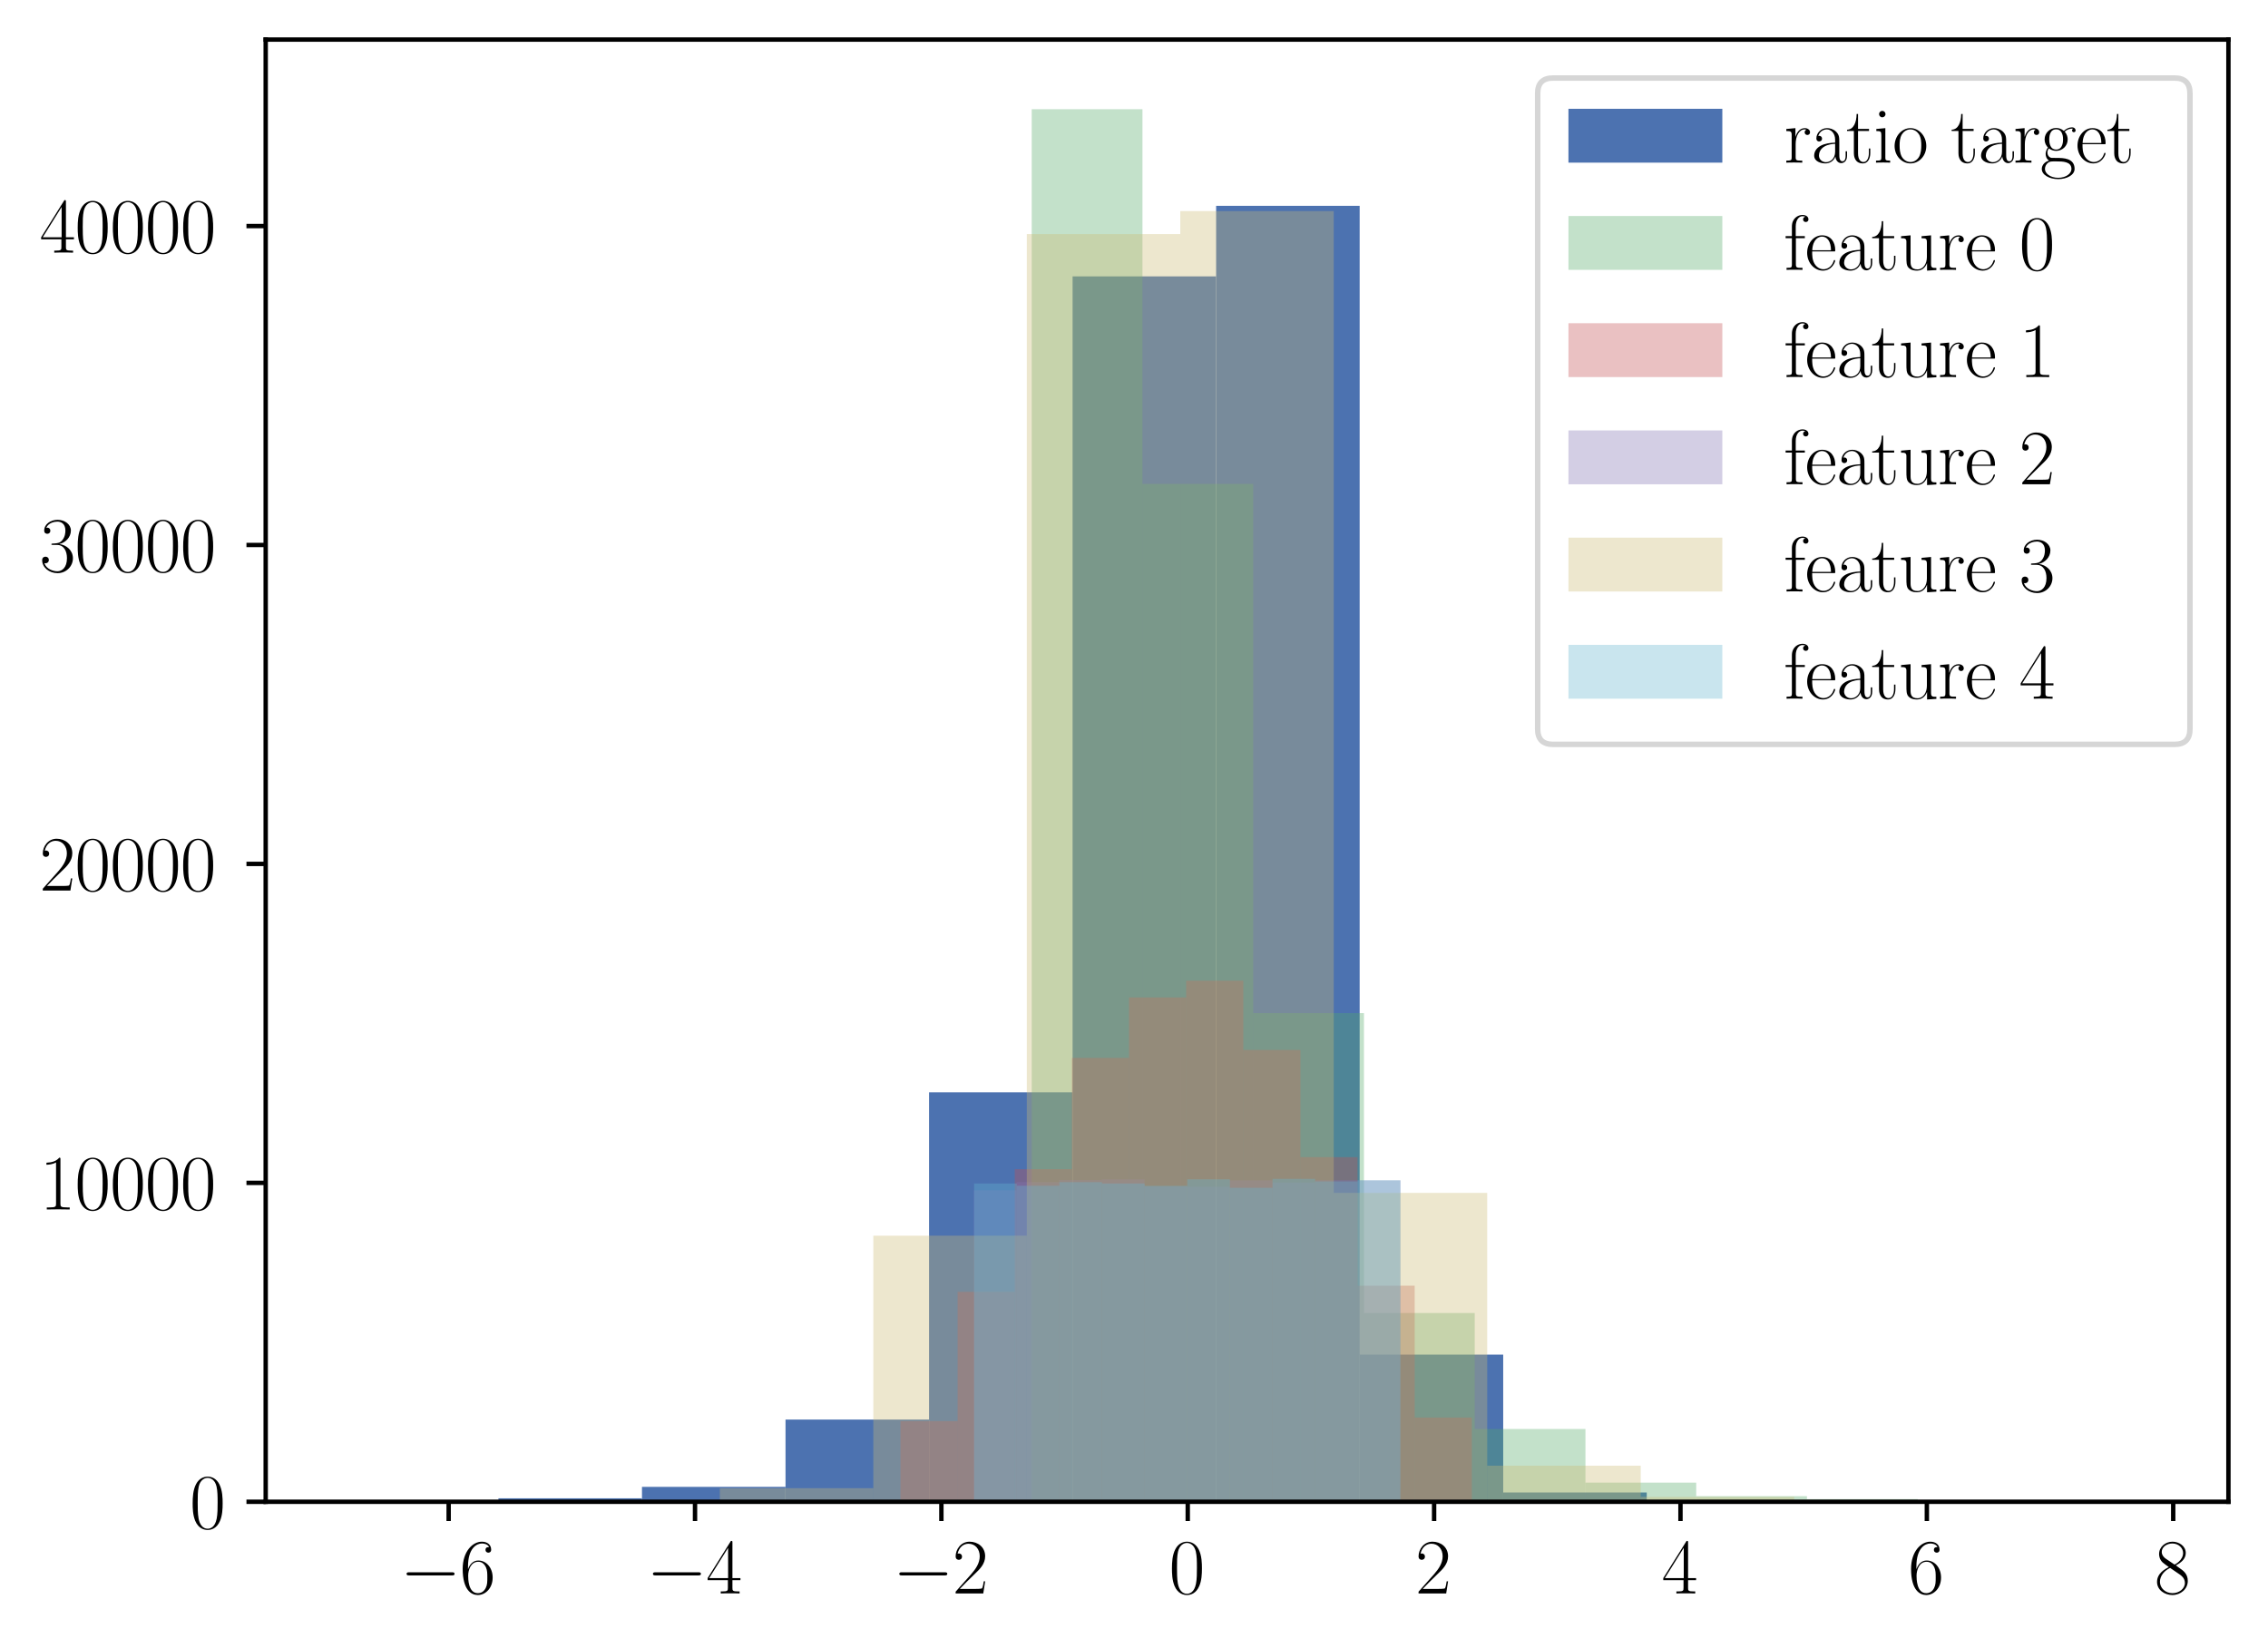 <?xml version="1.0" encoding="utf-8" standalone="no"?>
<!DOCTYPE svg PUBLIC "-//W3C//DTD SVG 1.1//EN"
  "http://www.w3.org/Graphics/SVG/1.1/DTD/svg11.dtd">
<svg xmlns:xlink="http://www.w3.org/1999/xlink" width="412.662pt" height="299.91pt" viewBox="0 0 412.662 299.91" xmlns="http://www.w3.org/2000/svg" version="1.1">
 <defs>
  <style type="text/css">*{stroke-linejoin: round; stroke-linecap: butt}</style>
 </defs>
 <g id="figure_1">
  <g id="patch_1">
   <path d="M 0 299.91 
L 412.662 299.91 
L 412.662 0 
L 0 0 
z
" style="fill: #ffffff"/>
  </g>
  <g id="axes_1">
   <g id="patch_2">
    <path d="M 48.342 273.312 
L 405.462 273.312 
L 405.462 7.2 
L 48.342 7.2 
z
" style="fill: #ffffff"/>
   </g>
   <g id="patch_3">
    <path d="M 64.575 273.312 
L 90.692 273.312 
L 90.692 273.202 
L 64.575 273.202 
z
" clip-path="url(#pad24dc33e4)" style="fill: #4c72b0"/>
   </g>
   <g id="patch_4">
    <path d="M 90.692 273.312 
L 116.808 273.312 
L 116.808 272.679 
L 90.692 272.679 
z
" clip-path="url(#pad24dc33e4)" style="fill: #4c72b0"/>
   </g>
   <g id="patch_5">
    <path d="M 116.808 273.312 
L 142.925 273.312 
L 142.925 270.601 
L 116.808 270.601 
z
" clip-path="url(#pad24dc33e4)" style="fill: #4c72b0"/>
   </g>
   <g id="patch_6">
    <path d="M 142.925 273.312 
L 169.041 273.312 
L 169.041 258.343 
L 142.925 258.343 
z
" clip-path="url(#pad24dc33e4)" style="fill: #4c72b0"/>
   </g>
   <g id="patch_7">
    <path d="M 169.041 273.312 
L 195.158 273.312 
L 195.158 198.796 
L 169.041 198.796 
z
" clip-path="url(#pad24dc33e4)" style="fill: #4c72b0"/>
   </g>
   <g id="patch_8">
    <path d="M 195.158 273.312 
L 221.274 273.312 
L 221.274 50.304 
L 195.158 50.304 
z
" clip-path="url(#pad24dc33e4)" style="fill: #4c72b0"/>
   </g>
   <g id="patch_9">
    <path d="M 221.274 273.312 
L 247.391 273.312 
L 247.391 37.459 
L 221.274 37.459 
z
" clip-path="url(#pad24dc33e4)" style="fill: #4c72b0"/>
   </g>
   <g id="patch_10">
    <path d="M 247.391 273.312 
L 273.507 273.312 
L 273.507 246.531 
L 247.391 246.531 
z
" clip-path="url(#pad24dc33e4)" style="fill: #4c72b0"/>
   </g>
   <g id="patch_11">
    <path d="M 273.507 273.312 
L 299.624 273.312 
L 299.624 271.617 
L 273.507 271.617 
z
" clip-path="url(#pad24dc33e4)" style="fill: #4c72b0"/>
   </g>
   <g id="patch_12">
    <path d="M 299.624 273.312 
L 325.74 273.312 
L 325.74 273.155 
L 299.624 273.155 
z
" clip-path="url(#pad24dc33e4)" style="fill: #4c72b0"/>
   </g>
   <g id="patch_13">
    <path d="M 187.719 273.312 
L 207.87 273.312 
L 207.87 19.872 
L 187.719 19.872 
z
" clip-path="url(#pad24dc33e4)" style="fill: #55a868; opacity: 0.35"/>
   </g>
   <g id="patch_14">
    <path d="M 207.87 273.312 
L 228.021 273.312 
L 228.021 88.073 
L 207.87 88.073 
z
" clip-path="url(#pad24dc33e4)" style="fill: #55a868; opacity: 0.35"/>
   </g>
   <g id="patch_15">
    <path d="M 228.021 273.312 
L 248.172 273.312 
L 248.172 184.372 
L 228.021 184.372 
z
" clip-path="url(#pad24dc33e4)" style="fill: #55a868; opacity: 0.35"/>
   </g>
   <g id="patch_16">
    <path d="M 248.172 273.312 
L 268.323 273.312 
L 268.323 238.962 
L 248.172 238.962 
z
" clip-path="url(#pad24dc33e4)" style="fill: #55a868; opacity: 0.35"/>
   </g>
   <g id="patch_17">
    <path d="M 268.323 273.312 
L 288.474 273.312 
L 288.474 260.067 
L 268.323 260.067 
z
" clip-path="url(#pad24dc33e4)" style="fill: #55a868; opacity: 0.35"/>
   </g>
   <g id="patch_18">
    <path d="M 288.474 273.312 
L 308.625 273.312 
L 308.625 269.829 
L 288.474 269.829 
z
" clip-path="url(#pad24dc33e4)" style="fill: #55a868; opacity: 0.35"/>
   </g>
   <g id="patch_19">
    <path d="M 308.625 273.312 
L 328.776 273.312 
L 328.776 272.29 
L 308.625 272.29 
z
" clip-path="url(#pad24dc33e4)" style="fill: #55a868; opacity: 0.35"/>
   </g>
   <g id="patch_20">
    <path d="M 328.776 273.312 
L 348.928 273.312 
L 348.928 272.824 
L 328.776 272.824 
z
" clip-path="url(#pad24dc33e4)" style="fill: #55a868; opacity: 0.35"/>
   </g>
   <g id="patch_21">
    <path d="M 348.928 273.312 
L 369.079 273.312 
L 369.079 273.19 
L 348.928 273.19 
z
" clip-path="url(#pad24dc33e4)" style="fill: #55a868; opacity: 0.35"/>
   </g>
   <g id="patch_22">
    <path d="M 369.079 273.312 
L 389.23 273.312 
L 389.23 273.208 
L 369.079 273.208 
z
" clip-path="url(#pad24dc33e4)" style="fill: #55a868; opacity: 0.35"/>
   </g>
   <g id="patch_23">
    <path d="M 163.845 273.312 
L 174.24 273.312 
L 174.24 258.633 
L 163.845 258.633 
z
" clip-path="url(#pad24dc33e4)" style="fill: #c44e52; opacity: 0.35"/>
   </g>
   <g id="patch_24">
    <path d="M 174.24 273.312 
L 184.636 273.312 
L 184.636 235.102 
L 174.24 235.102 
z
" clip-path="url(#pad24dc33e4)" style="fill: #c44e52; opacity: 0.35"/>
   </g>
   <g id="patch_25">
    <path d="M 184.636 273.312 
L 195.031 273.312 
L 195.031 212.779 
L 184.636 212.779 
z
" clip-path="url(#pad24dc33e4)" style="fill: #c44e52; opacity: 0.35"/>
   </g>
   <g id="patch_26">
    <path d="M 195.031 273.312 
L 205.426 273.312 
L 205.426 192.527 
L 195.031 192.527 
z
" clip-path="url(#pad24dc33e4)" style="fill: #c44e52; opacity: 0.35"/>
   </g>
   <g id="patch_27">
    <path d="M 205.426 273.312 
L 215.821 273.312 
L 215.821 181.528 
L 205.426 181.528 
z
" clip-path="url(#pad24dc33e4)" style="fill: #c44e52; opacity: 0.35"/>
   </g>
   <g id="patch_28">
    <path d="M 215.821 273.312 
L 226.217 273.312 
L 226.217 178.475 
L 215.821 178.475 
z
" clip-path="url(#pad24dc33e4)" style="fill: #c44e52; opacity: 0.35"/>
   </g>
   <g id="patch_29">
    <path d="M 226.217 273.312 
L 236.612 273.312 
L 236.612 191.094 
L 226.217 191.094 
z
" clip-path="url(#pad24dc33e4)" style="fill: #c44e52; opacity: 0.35"/>
   </g>
   <g id="patch_30">
    <path d="M 236.612 273.312 
L 247.007 273.312 
L 247.007 210.59 
L 236.612 210.59 
z
" clip-path="url(#pad24dc33e4)" style="fill: #c44e52; opacity: 0.35"/>
   </g>
   <g id="patch_31">
    <path d="M 247.007 273.312 
L 257.403 273.312 
L 257.403 233.988 
L 247.007 233.988 
z
" clip-path="url(#pad24dc33e4)" style="fill: #c44e52; opacity: 0.35"/>
   </g>
   <g id="patch_32">
    <path d="M 257.403 273.312 
L 267.798 273.312 
L 267.798 257.971 
L 257.403 257.971 
z
" clip-path="url(#pad24dc33e4)" style="fill: #c44e52; opacity: 0.35"/>
   </g>
   <g id="patch_33">
    <path d="M 177.192 273.312 
L 184.955 273.312 
L 184.955 216.633 
L 177.192 216.633 
z
" clip-path="url(#pad24dc33e4)" style="fill: #8172b2; opacity: 0.35"/>
   </g>
   <g id="patch_34">
    <path d="M 184.955 273.312 
L 192.718 273.312 
L 192.718 215.129 
L 184.955 215.129 
z
" clip-path="url(#pad24dc33e4)" style="fill: #8172b2; opacity: 0.35"/>
   </g>
   <g id="patch_35">
    <path d="M 192.718 273.312 
L 200.482 273.312 
L 200.482 214.758 
L 192.718 214.758 
z
" clip-path="url(#pad24dc33e4)" style="fill: #8172b2; opacity: 0.35"/>
   </g>
   <g id="patch_36">
    <path d="M 200.482 273.312 
L 208.245 273.312 
L 208.245 214.63 
L 200.482 214.63 
z
" clip-path="url(#pad24dc33e4)" style="fill: #8172b2; opacity: 0.35"/>
   </g>
   <g id="patch_37">
    <path d="M 208.245 273.312 
L 216.008 273.312 
L 216.008 215.896 
L 208.245 215.896 
z
" clip-path="url(#pad24dc33e4)" style="fill: #8172b2; opacity: 0.35"/>
   </g>
   <g id="patch_38">
    <path d="M 216.008 273.312 
L 223.772 273.312 
L 223.772 215.988 
L 216.008 215.988 
z
" clip-path="url(#pad24dc33e4)" style="fill: #8172b2; opacity: 0.35"/>
   </g>
   <g id="patch_39">
    <path d="M 223.772 273.312 
L 231.535 273.312 
L 231.535 214.816 
L 223.772 214.816 
z
" clip-path="url(#pad24dc33e4)" style="fill: #8172b2; opacity: 0.35"/>
   </g>
   <g id="patch_40">
    <path d="M 231.535 273.312 
L 239.298 273.312 
L 239.298 215.234 
L 231.535 215.234 
z
" clip-path="url(#pad24dc33e4)" style="fill: #8172b2; opacity: 0.35"/>
   </g>
   <g id="patch_41">
    <path d="M 239.298 273.312 
L 247.062 273.312 
L 247.062 214.787 
L 239.298 214.787 
z
" clip-path="url(#pad24dc33e4)" style="fill: #8172b2; opacity: 0.35"/>
   </g>
   <g id="patch_42">
    <path d="M 247.062 273.312 
L 254.825 273.312 
L 254.825 214.816 
L 247.062 214.816 
z
" clip-path="url(#pad24dc33e4)" style="fill: #8172b2; opacity: 0.35"/>
   </g>
   <g id="patch_43">
    <path d="M 103.051 273.312 
L 130.976 273.312 
L 130.976 273.219 
L 103.051 273.219 
z
" clip-path="url(#pad24dc33e4)" style="fill: #ccb974; opacity: 0.35"/>
   </g>
   <g id="patch_44">
    <path d="M 130.976 273.312 
L 158.901 273.312 
L 158.901 270.839 
L 130.976 270.839 
z
" clip-path="url(#pad24dc33e4)" style="fill: #ccb974; opacity: 0.35"/>
   </g>
   <g id="patch_45">
    <path d="M 158.901 273.312 
L 186.826 273.312 
L 186.826 224.887 
L 158.901 224.887 
z
" clip-path="url(#pad24dc33e4)" style="fill: #ccb974; opacity: 0.35"/>
   </g>
   <g id="patch_46">
    <path d="M 186.826 273.312 
L 214.751 273.312 
L 214.751 42.602 
L 186.826 42.602 
z
" clip-path="url(#pad24dc33e4)" style="fill: #ccb974; opacity: 0.35"/>
   </g>
   <g id="patch_47">
    <path d="M 214.751 273.312 
L 242.676 273.312 
L 242.676 38.411 
L 214.751 38.411 
z
" clip-path="url(#pad24dc33e4)" style="fill: #ccb974; opacity: 0.35"/>
   </g>
   <g id="patch_48">
    <path d="M 242.676 273.312 
L 270.601 273.312 
L 270.601 217.097 
L 242.676 217.097 
z
" clip-path="url(#pad24dc33e4)" style="fill: #ccb974; opacity: 0.35"/>
   </g>
   <g id="patch_49">
    <path d="M 270.601 273.312 
L 298.526 273.312 
L 298.526 266.742 
L 270.601 266.742 
z
" clip-path="url(#pad24dc33e4)" style="fill: #ccb974; opacity: 0.35"/>
   </g>
   <g id="patch_50">
    <path d="M 298.526 273.312 
L 326.451 273.312 
L 326.451 272.418 
L 298.526 272.418 
z
" clip-path="url(#pad24dc33e4)" style="fill: #ccb974; opacity: 0.35"/>
   </g>
   <g id="patch_51">
    <path d="M 326.451 273.312 
L 354.376 273.312 
L 354.376 273.167 
L 326.451 273.167 
z
" clip-path="url(#pad24dc33e4)" style="fill: #ccb974; opacity: 0.35"/>
   </g>
   <g id="patch_52">
    <path d="M 354.376 273.312 
L 382.301 273.312 
L 382.301 273.306 
L 354.376 273.306 
z
" clip-path="url(#pad24dc33e4)" style="fill: #ccb974; opacity: 0.35"/>
   </g>
   <g id="patch_53">
    <path d="M 177.244 273.312 
L 185 273.312 
L 185 215.385 
L 177.244 215.385 
z
" clip-path="url(#pad24dc33e4)" style="fill: #64b5cd; opacity: 0.35"/>
   </g>
   <g id="patch_54">
    <path d="M 185 273.312 
L 192.755 273.312 
L 192.755 215.803 
L 185 215.803 
z
" clip-path="url(#pad24dc33e4)" style="fill: #64b5cd; opacity: 0.35"/>
   </g>
   <g id="patch_55">
    <path d="M 192.755 273.312 
L 200.511 273.312 
L 200.511 215.141 
L 192.755 215.141 
z
" clip-path="url(#pad24dc33e4)" style="fill: #64b5cd; opacity: 0.35"/>
   </g>
   <g id="patch_56">
    <path d="M 200.511 273.312 
L 208.266 273.312 
L 208.266 215.391 
L 200.511 215.391 
z
" clip-path="url(#pad24dc33e4)" style="fill: #64b5cd; opacity: 0.35"/>
   </g>
   <g id="patch_57">
    <path d="M 208.266 273.312 
L 216.022 273.312 
L 216.022 215.82 
L 208.266 215.82 
z
" clip-path="url(#pad24dc33e4)" style="fill: #64b5cd; opacity: 0.35"/>
   </g>
   <g id="patch_58">
    <path d="M 216.022 273.312 
L 223.777 273.312 
L 223.777 214.624 
L 216.022 214.624 
z
" clip-path="url(#pad24dc33e4)" style="fill: #64b5cd; opacity: 0.35"/>
   </g>
   <g id="patch_59">
    <path d="M 223.777 273.312 
L 231.533 273.312 
L 231.533 216.174 
L 223.777 216.174 
z
" clip-path="url(#pad24dc33e4)" style="fill: #64b5cd; opacity: 0.35"/>
   </g>
   <g id="patch_60">
    <path d="M 231.533 273.312 
L 239.288 273.312 
L 239.288 214.543 
L 231.533 214.543 
z
" clip-path="url(#pad24dc33e4)" style="fill: #64b5cd; opacity: 0.35"/>
   </g>
   <g id="patch_61">
    <path d="M 239.288 273.312 
L 247.044 273.312 
L 247.044 215.002 
L 239.288 215.002 
z
" clip-path="url(#pad24dc33e4)" style="fill: #64b5cd; opacity: 0.35"/>
   </g>
   <g id="patch_62">
    <path d="M 247.044 273.312 
L 254.799 273.312 
L 254.799 214.804 
L 247.044 214.804 
z
" clip-path="url(#pad24dc33e4)" style="fill: #64b5cd; opacity: 0.35"/>
   </g>
   <g id="matplotlib.axis_1">
    <g id="xtick_1">
     <g id="line2d_1">
      <defs>
       <path id="me47a7af583" d="M 0 0 
L 0 3.5 
" style="stroke: #000000; stroke-width: 0.8"/>
      </defs>
      <g>
       <use xlink:href="#me47a7af583" x="81.632" y="273.312" style="stroke: #000000; stroke-width: 0.8"/>
      </g>
     </g>
     <g id="text_1">
      <!-- $\mathdefault{−6}$ -->
      <g transform="translate(72.794 289.998)scale(0.14 -0.14)">
       <defs>
        <path id="CMSY10-0" d="M 4218 1472 
C 4326 1472 4442 1472 4442 1600 
C 4442 1728 4326 1728 4218 1728 
L 755 1728 
C 646 1728 531 1728 531 1600 
C 531 1472 646 1472 755 1472 
L 4218 1472 
z
" transform="scale(0.016)"/>
        <path id="CMR17-36" d="M 678 2198 
C 678 3712 1395 4076 1811 4076 
C 1946 4076 2272 4049 2400 3782 
C 2298 3782 2106 3782 2106 3558 
C 2106 3385 2246 3328 2336 3328 
C 2394 3328 2566 3353 2566 3571 
C 2566 3987 2246 4224 1805 4224 
C 1043 4224 243 3411 243 2011 
C 243 257 966 -128 1478 -128 
C 2099 -128 2688 431 2688 1295 
C 2688 2101 2170 2688 1517 2688 
C 1126 2688 838 2430 678 1979 
L 678 2198 
z
M 1478 25 
C 691 25 691 1212 691 1450 
C 691 1914 909 2585 1504 2585 
C 1613 2585 1926 2585 2138 2140 
C 2253 1889 2253 1624 2253 1302 
C 2253 954 2253 696 2118 438 
C 1978 173 1773 25 1478 25 
z
" transform="scale(0.016)"/>
       </defs>
       <use xlink:href="#CMSY10-0" transform="scale(0.996)"/>
       <use xlink:href="#CMR17-36" transform="translate(77.487 0)scale(0.996)"/>
      </g>
     </g>
    </g>
    <g id="xtick_2">
     <g id="line2d_2">
      <g>
       <use xlink:href="#me47a7af583" x="126.458" y="273.312" style="stroke: #000000; stroke-width: 0.8"/>
      </g>
     </g>
     <g id="text_2">
      <!-- $\mathdefault{−4}$ -->
      <g transform="translate(117.62 289.998)scale(0.14 -0.14)">
       <defs>
        <path id="CMR17-34" d="M 2150 4147 
C 2150 4281 2144 4288 2029 4288 
L 128 1254 
L 128 1088 
L 1779 1088 
L 1779 460 
C 1779 230 1766 166 1318 166 
L 1197 166 
L 1197 0 
C 1402 12 1747 12 1965 12 
C 2182 12 2528 12 2733 0 
L 2733 166 
L 2611 166 
C 2163 166 2150 230 2150 460 
L 2150 1088 
L 2803 1088 
L 2803 1254 
L 2150 1254 
L 2150 4147 
z
M 1798 3723 
L 1798 1254 
L 256 1254 
L 1798 3723 
z
" transform="scale(0.016)"/>
       </defs>
       <use xlink:href="#CMSY10-0" transform="scale(0.996)"/>
       <use xlink:href="#CMR17-34" transform="translate(77.487 0)scale(0.996)"/>
      </g>
     </g>
    </g>
    <g id="xtick_3">
     <g id="line2d_3">
      <g>
       <use xlink:href="#me47a7af583" x="171.284" y="273.312" style="stroke: #000000; stroke-width: 0.8"/>
      </g>
     </g>
     <g id="text_3">
      <!-- $\mathdefault{−2}$ -->
      <g transform="translate(162.446 289.998)scale(0.14 -0.14)">
       <defs>
        <path id="CMR17-32" d="M 2669 990 
L 2554 990 
C 2490 537 2438 460 2413 422 
C 2381 371 1920 371 1830 371 
L 602 371 
C 832 620 1280 1073 1824 1596 
C 2214 1966 2669 2400 2669 3033 
C 2669 3788 2067 4224 1395 4224 
C 691 4224 262 3603 262 3027 
C 262 2777 448 2745 525 2745 
C 589 2745 781 2783 781 3007 
C 781 3206 614 3264 525 3264 
C 486 3264 448 3257 422 3244 
C 544 3788 915 4057 1306 4057 
C 1862 4057 2227 3616 2227 3033 
C 2227 2477 1901 1998 1536 1583 
L 262 147 
L 262 0 
L 2515 0 
L 2669 990 
z
" transform="scale(0.016)"/>
       </defs>
       <use xlink:href="#CMSY10-0" transform="scale(0.996)"/>
       <use xlink:href="#CMR17-32" transform="translate(77.487 0)scale(0.996)"/>
      </g>
     </g>
    </g>
    <g id="xtick_4">
     <g id="line2d_4">
      <g>
       <use xlink:href="#me47a7af583" x="216.11" y="273.312" style="stroke: #000000; stroke-width: 0.8"/>
      </g>
     </g>
     <g id="text_4">
      <!-- $\mathdefault{0}$ -->
      <g transform="translate(212.696 289.998)scale(0.14 -0.14)">
       <defs>
        <path id="CMR17-30" d="M 2688 2038 
C 2688 2430 2682 3099 2413 3613 
C 2176 4063 1798 4224 1466 4224 
C 1158 4224 768 4082 525 3620 
C 269 3137 243 2539 243 2038 
C 243 1671 250 1112 448 623 
C 723 -39 1216 -128 1466 -128 
C 1760 -128 2208 -7 2470 604 
C 2662 1048 2688 1568 2688 2038 
z
M 1466 -26 
C 1056 -26 813 328 723 816 
C 653 1196 653 1749 653 2109 
C 653 2604 653 3015 736 3407 
C 858 3954 1216 4121 1466 4121 
C 1728 4121 2067 3947 2189 3420 
C 2272 3054 2278 2623 2278 2109 
C 2278 1691 2278 1176 2202 797 
C 2067 96 1690 -26 1466 -26 
z
" transform="scale(0.016)"/>
       </defs>
       <use xlink:href="#CMR17-30" transform="scale(0.996)"/>
      </g>
     </g>
    </g>
    <g id="xtick_5">
     <g id="line2d_5">
      <g>
       <use xlink:href="#me47a7af583" x="260.937" y="273.312" style="stroke: #000000; stroke-width: 0.8"/>
      </g>
     </g>
     <g id="text_5">
      <!-- $\mathdefault{2}$ -->
      <g transform="translate(257.522 289.998)scale(0.14 -0.14)">
       <use xlink:href="#CMR17-32" transform="scale(0.996)"/>
      </g>
     </g>
    </g>
    <g id="xtick_6">
     <g id="line2d_6">
      <g>
       <use xlink:href="#me47a7af583" x="305.763" y="273.312" style="stroke: #000000; stroke-width: 0.8"/>
      </g>
     </g>
     <g id="text_6">
      <!-- $\mathdefault{4}$ -->
      <g transform="translate(302.348 289.998)scale(0.14 -0.14)">
       <use xlink:href="#CMR17-34" transform="scale(0.996)"/>
      </g>
     </g>
    </g>
    <g id="xtick_7">
     <g id="line2d_7">
      <g>
       <use xlink:href="#me47a7af583" x="350.589" y="273.312" style="stroke: #000000; stroke-width: 0.8"/>
      </g>
     </g>
     <g id="text_7">
      <!-- $\mathdefault{6}$ -->
      <g transform="translate(347.175 289.998)scale(0.14 -0.14)">
       <use xlink:href="#CMR17-36" transform="scale(0.996)"/>
      </g>
     </g>
    </g>
    <g id="xtick_8">
     <g id="line2d_8">
      <g>
       <use xlink:href="#me47a7af583" x="395.415" y="273.312" style="stroke: #000000; stroke-width: 0.8"/>
      </g>
     </g>
     <g id="text_8">
      <!-- $\mathdefault{8}$ -->
      <g transform="translate(392.001 289.998)scale(0.14 -0.14)">
       <defs>
        <path id="CMR17-38" d="M 1741 2289 
C 2144 2494 2554 2803 2554 3298 
C 2554 3884 1990 4224 1472 4224 
C 890 4224 378 3800 378 3215 
C 378 3054 416 2777 666 2533 
C 730 2469 998 2276 1171 2154 
C 883 2006 211 1652 211 945 
C 211 282 838 -128 1459 -128 
C 2144 -128 2720 366 2720 1022 
C 2720 1607 2330 1877 2074 2051 
L 1741 2289 
z
M 902 2855 
C 851 2887 595 3086 595 3388 
C 595 3781 998 4076 1459 4076 
C 1965 4076 2336 3716 2336 3298 
C 2336 2700 1670 2359 1638 2359 
C 1632 2359 1626 2359 1574 2398 
L 902 2855 
z
M 2080 1536 
C 2176 1466 2483 1253 2483 861 
C 2483 385 2010 25 1472 25 
C 890 25 448 443 448 951 
C 448 1459 838 1884 1280 2083 
L 2080 1536 
z
" transform="scale(0.016)"/>
       </defs>
       <use xlink:href="#CMR17-38" transform="scale(0.996)"/>
      </g>
     </g>
    </g>
   </g>
   <g id="matplotlib.axis_2">
    <g id="ytick_1">
     <g id="line2d_9">
      <defs>
       <path id="m41bb77f51d" d="M 0 0 
L -3.5 0 
" style="stroke: #000000; stroke-width: 0.8"/>
      </defs>
      <g>
       <use xlink:href="#m41bb77f51d" x="48.342" y="273.312" style="stroke: #000000; stroke-width: 0.8"/>
      </g>
     </g>
     <g id="text_9">
      <!-- $\mathdefault{0}$ -->
      <g transform="translate(34.514 278.155)scale(0.14 -0.14)">
       <use xlink:href="#CMR17-30" transform="scale(0.996)"/>
      </g>
     </g>
    </g>
    <g id="ytick_2">
     <g id="line2d_10">
      <g>
       <use xlink:href="#m41bb77f51d" x="48.342" y="215.269" style="stroke: #000000; stroke-width: 0.8"/>
      </g>
     </g>
     <g id="text_10">
      <!-- $\mathdefault{10000}$ -->
      <g transform="translate(7.2 220.112)scale(0.14 -0.14)">
       <defs>
        <path id="CMR17-31" d="M 1702 4083 
C 1702 4217 1696 4224 1606 4224 
C 1357 3927 979 3833 621 3820 
C 602 3820 570 3820 563 3808 
C 557 3795 557 3782 557 3648 
C 755 3648 1088 3686 1344 3839 
L 1344 467 
C 1344 243 1331 166 781 166 
L 589 166 
L 589 0 
C 896 6 1216 12 1523 12 
C 1830 12 2150 6 2458 0 
L 2458 166 
L 2266 166 
C 1715 166 1702 236 1702 467 
L 1702 4083 
z
" transform="scale(0.016)"/>
       </defs>
       <use xlink:href="#CMR17-31" transform="scale(0.996)"/>
       <use xlink:href="#CMR17-30" transform="translate(45.69 0)scale(0.996)"/>
       <use xlink:href="#CMR17-30" transform="translate(91.381 0)scale(0.996)"/>
       <use xlink:href="#CMR17-30" transform="translate(137.071 0)scale(0.996)"/>
       <use xlink:href="#CMR17-30" transform="translate(182.762 0)scale(0.996)"/>
      </g>
     </g>
    </g>
    <g id="ytick_3">
     <g id="line2d_11">
      <g>
       <use xlink:href="#m41bb77f51d" x="48.342" y="157.226" style="stroke: #000000; stroke-width: 0.8"/>
      </g>
     </g>
     <g id="text_11">
      <!-- $\mathdefault{20000}$ -->
      <g transform="translate(7.2 162.068)scale(0.14 -0.14)">
       <use xlink:href="#CMR17-32" transform="scale(0.996)"/>
       <use xlink:href="#CMR17-30" transform="translate(45.69 0)scale(0.996)"/>
       <use xlink:href="#CMR17-30" transform="translate(91.381 0)scale(0.996)"/>
       <use xlink:href="#CMR17-30" transform="translate(137.071 0)scale(0.996)"/>
       <use xlink:href="#CMR17-30" transform="translate(182.762 0)scale(0.996)"/>
      </g>
     </g>
    </g>
    <g id="ytick_4">
     <g id="line2d_12">
      <g>
       <use xlink:href="#m41bb77f51d" x="48.342" y="99.182" style="stroke: #000000; stroke-width: 0.8"/>
      </g>
     </g>
     <g id="text_12">
      <!-- $\mathdefault{30000}$ -->
      <g transform="translate(7.2 104.025)scale(0.14 -0.14)">
       <defs>
        <path id="CMR17-33" d="M 1414 2176 
C 1984 2176 2234 1673 2234 1094 
C 2234 322 1824 25 1453 25 
C 1114 25 563 193 390 691 
C 422 678 454 678 486 678 
C 640 678 755 780 755 947 
C 755 1132 614 1216 486 1216 
C 378 1216 211 1164 211 927 
C 211 335 787 -128 1466 -128 
C 2176 -128 2720 432 2720 1087 
C 2720 1718 2208 2176 1600 2246 
C 2086 2347 2554 2776 2554 3353 
C 2554 3856 2048 4224 1472 4224 
C 890 4224 378 3862 378 3347 
C 378 3123 544 3084 627 3084 
C 762 3084 877 3167 877 3334 
C 877 3500 762 3584 627 3584 
C 602 3584 570 3584 544 3571 
C 730 3999 1235 4076 1459 4076 
C 1683 4076 2106 3966 2106 3347 
C 2106 3167 2080 2851 1862 2574 
C 1670 2329 1453 2316 1242 2297 
C 1210 2297 1062 2284 1037 2284 
C 992 2278 966 2272 966 2227 
C 966 2182 973 2176 1101 2176 
L 1414 2176 
z
" transform="scale(0.016)"/>
       </defs>
       <use xlink:href="#CMR17-33" transform="scale(0.996)"/>
       <use xlink:href="#CMR17-30" transform="translate(45.69 0)scale(0.996)"/>
       <use xlink:href="#CMR17-30" transform="translate(91.381 0)scale(0.996)"/>
       <use xlink:href="#CMR17-30" transform="translate(137.071 0)scale(0.996)"/>
       <use xlink:href="#CMR17-30" transform="translate(182.762 0)scale(0.996)"/>
      </g>
     </g>
    </g>
    <g id="ytick_5">
     <g id="line2d_13">
      <g>
       <use xlink:href="#m41bb77f51d" x="48.342" y="41.139" style="stroke: #000000; stroke-width: 0.8"/>
      </g>
     </g>
     <g id="text_13">
      <!-- $\mathdefault{40000}$ -->
      <g transform="translate(7.2 45.982)scale(0.14 -0.14)">
       <use xlink:href="#CMR17-34" transform="scale(0.996)"/>
       <use xlink:href="#CMR17-30" transform="translate(45.69 0)scale(0.996)"/>
       <use xlink:href="#CMR17-30" transform="translate(91.381 0)scale(0.996)"/>
       <use xlink:href="#CMR17-30" transform="translate(137.071 0)scale(0.996)"/>
       <use xlink:href="#CMR17-30" transform="translate(182.762 0)scale(0.996)"/>
      </g>
     </g>
    </g>
   </g>
   <g id="patch_63">
    <path d="M 48.342 273.312 
L 48.342 7.2 
" style="fill: none; stroke: #000000; stroke-width: 0.8; stroke-linejoin: miter; stroke-linecap: square"/>
   </g>
   <g id="patch_64">
    <path d="M 405.462 273.312 
L 405.462 7.2 
" style="fill: none; stroke: #000000; stroke-width: 0.8; stroke-linejoin: miter; stroke-linecap: square"/>
   </g>
   <g id="patch_65">
    <path d="M 48.342 273.312 
L 405.462 273.312 
" style="fill: none; stroke: #000000; stroke-width: 0.8; stroke-linejoin: miter; stroke-linecap: square"/>
   </g>
   <g id="patch_66">
    <path d="M 48.342 7.2 
L 405.462 7.2 
" style="fill: none; stroke: #000000; stroke-width: 0.8; stroke-linejoin: miter; stroke-linecap: square"/>
   </g>
   <g id="legend_1">
    <g id="patch_67">
     <path d="M 282.578 135.472 
L 395.662 135.472 
Q 398.462 135.472 398.462 132.672 
L 398.462 17 
Q 398.462 14.2 395.662 14.2 
L 282.578 14.2 
Q 279.778 14.2 279.778 17 
L 279.778 132.672 
Q 279.778 135.472 282.578 135.472 
z
" style="fill: #ffffff; opacity: 0.8; stroke: #cccccc; stroke-linejoin: miter"/>
    </g>
    <g id="patch_68">
     <path d="M 285.378 29.6 
L 313.378 29.6 
L 313.378 19.8 
L 285.378 19.8 
z
" style="fill: #4c72b0"/>
    </g>
    <g id="text_14">
     <!-- ratio target -->
     <g transform="translate(324.578 29.6)scale(0.14 -0.14)">
      <defs>
       <path id="CMR17-72" d="M 960 1517 
C 960 2134 1222 2713 1702 2713 
C 1747 2713 1792 2707 1837 2687 
C 1837 2687 1696 2642 1696 2475 
C 1696 2321 1818 2257 1914 2257 
C 1990 2257 2131 2302 2131 2482 
C 2131 2687 1926 2816 1709 2816 
C 1222 2816 1011 2340 947 2115 
L 941 2115 
L 941 2816 
L 198 2745 
L 198 2578 
C 576 2578 634 2540 634 2231 
L 634 443 
C 634 198 608 166 198 166 
L 198 0 
C 352 12 646 12 813 12 
C 998 12 1325 12 1498 0 
L 1498 166 
C 1037 166 960 166 960 455 
L 960 1517 
z
" transform="scale(0.016)"/>
       <path id="CMR17-61" d="M 2304 1656 
C 2304 2048 2304 2275 2035 2534 
C 1798 2751 1523 2816 1306 2816 
C 800 2816 435 2408 435 1977 
C 435 1740 627 1728 666 1728 
C 749 1728 896 1779 896 1958 
C 896 2118 774 2188 666 2188 
C 640 2188 608 2182 589 2176 
C 723 2594 1069 2713 1293 2713 
C 1613 2713 1965 2421 1965 1875 
L 1965 1632 
C 1587 1619 1133 1568 774 1373 
C 371 1147 256 822 256 576 
C 256 77 832 -64 1171 -64 
C 1523 -64 1850 135 1990 505 
C 2003 219 2182 -39 2464 -39 
C 2598 -39 2938 51 2938 563 
L 2938 926 
L 2822 926 
L 2822 557 
C 2822 161 2650 109 2566 109 
C 2304 109 2304 446 2304 732 
L 2304 1656 
z
M 1965 887 
C 1965 323 1568 38 1216 38 
C 896 38 646 278 646 576 
C 646 771 730 1114 1101 1322 
C 1408 1497 1760 1523 1965 1536 
L 1965 887 
z
" transform="scale(0.016)"/>
       <path id="CMR17-74" d="M 966 2585 
L 1862 2585 
L 1862 2752 
L 966 2752 
L 966 3968 
L 851 3968 
C 838 3292 614 2700 70 2687 
L 70 2585 
L 627 2585 
L 627 778 
C 627 655 627 -64 1370 -64 
C 1747 -64 1965 308 1965 784 
L 1965 1151 
L 1850 1151 
L 1850 790 
C 1850 347 1677 51 1408 51 
C 1222 51 966 179 966 765 
L 966 2585 
z
" transform="scale(0.016)"/>
       <path id="CMR17-69" d="M 992 3961 
C 992 4102 877 4224 730 4224 
C 589 4224 467 4108 467 3961 
C 467 3820 582 3699 730 3699 
C 870 3699 992 3814 992 3961 
z
M 243 2745 
L 243 2579 
C 602 2579 653 2540 653 2231 
L 653 443 
C 653 198 627 166 218 166 
L 218 0 
C 371 12 646 12 806 12 
C 960 12 1222 12 1370 0 
L 1370 166 
C 992 166 979 205 979 436 
L 979 2816 
L 243 2745 
z
" transform="scale(0.016)"/>
       <path id="CMR17-6f" d="M 2758 1356 
C 2758 2176 2163 2816 1466 2816 
C 768 2816 173 2176 173 1356 
C 173 550 768 -64 1466 -64 
C 2163 -64 2758 550 2758 1356 
z
M 1466 51 
C 1165 51 909 230 762 480 
C 602 768 582 1126 582 1408 
C 582 1676 595 2009 762 2297 
C 890 2508 1139 2713 1466 2713 
C 1754 2713 1997 2553 2150 2329 
C 2349 2028 2349 1606 2349 1408 
C 2349 1158 2336 774 2163 467 
C 1984 172 1709 51 1466 51 
z
" transform="scale(0.016)"/>
       <path id="CMR17-67" d="M 710 1165 
C 832 1068 1043 960 1299 960 
C 1805 960 2240 1359 2240 1895 
C 2240 2063 2189 2321 1997 2521 
C 2176 2713 2438 2777 2586 2777 
C 2611 2777 2650 2777 2682 2758 
C 2656 2751 2598 2726 2598 2623 
C 2598 2540 2656 2483 2739 2483 
C 2835 2483 2886 2547 2886 2630 
C 2886 2751 2790 2880 2586 2880 
C 2330 2880 2106 2758 1926 2591 
C 1734 2764 1504 2828 1299 2828 
C 794 2828 358 2431 358 1895 
C 358 1527 570 1294 634 1230 
C 442 1004 442 742 442 710 
C 442 544 506 300 723 166 
C 390 82 128 -184 128 -517 
C 128 -996 736 -1344 1466 -1344 
C 2170 -1344 2803 -1009 2803 -510 
C 2803 384 1856 384 1363 384 
C 1216 384 954 384 922 390 
C 723 422 589 601 589 825 
C 589 883 589 1024 710 1165 
z
M 1299 1068 
C 736 1068 736 1766 736 1895 
C 736 2024 736 2719 1299 2719 
C 1862 2719 1862 2024 1862 1895 
C 1862 1766 1862 1068 1299 1068 
z
M 1466 -1236 
C 826 -1236 384 -883 384 -517 
C 384 -311 493 -118 634 -11 
C 794 102 858 102 1293 102 
C 1818 102 2547 102 2547 -517 
C 2547 -883 2106 -1236 1466 -1236 
z
" transform="scale(0.016)"/>
       <path id="CMR17-65" d="M 2438 1503 
C 2464 1529 2464 1542 2464 1606 
C 2464 2251 2118 2816 1389 2816 
C 710 2816 173 2175 173 1394 
C 173 554 781 -64 1459 -64 
C 2176 -64 2458 619 2458 755 
C 2458 800 2419 800 2406 800 
C 2362 800 2355 787 2330 709 
C 2189 270 1837 51 1504 51 
C 1229 51 954 206 781 490 
C 582 819 582 1200 582 1503 
L 2438 1503 
z
M 589 1600 
C 634 2511 1126 2713 1382 2713 
C 1818 2713 2112 2308 2118 1600 
L 589 1600 
z
" transform="scale(0.016)"/>
      </defs>
      <use xlink:href="#CMR17-72" transform="scale(0.996)"/>
      <use xlink:href="#CMR17-61" transform="translate(35.281 0)scale(0.996)"/>
      <use xlink:href="#CMR17-74" transform="translate(80.971 0)scale(0.996)"/>
      <use xlink:href="#CMR17-69" transform="translate(116.252 0)scale(0.996)"/>
      <use xlink:href="#CMR17-6f" transform="translate(141.123 0)scale(0.996)"/>
      <use xlink:href="#CMR17-74" transform="translate(216.89 0)scale(0.996)"/>
      <use xlink:href="#CMR17-61" transform="translate(252.17 0)scale(0.996)"/>
      <use xlink:href="#CMR17-72" transform="translate(297.861 0)scale(0.996)"/>
      <use xlink:href="#CMR17-67" transform="translate(333.142 0)scale(0.996)"/>
      <use xlink:href="#CMR17-65" transform="translate(378.832 0)scale(0.996)"/>
      <use xlink:href="#CMR17-74" transform="translate(419.318 0)scale(0.996)"/>
     </g>
    </g>
    <g id="patch_69">
     <path d="M 285.378 49.112 
L 313.378 49.112 
L 313.378 39.312 
L 285.378 39.312 
z
" style="fill: #55a868; opacity: 0.35"/>
    </g>
    <g id="text_15">
     <!-- feature 0 -->
     <g transform="translate(324.578 49.112)scale(0.14 -0.14)">
      <defs>
       <path id="CMR17-66" d="M 979 2585 
L 1709 2585 
L 1709 2752 
L 966 2752 
L 966 3539 
C 966 4076 1235 4377 1510 4377 
C 1594 4377 1690 4363 1754 4339 
C 1702 4326 1568 4281 1568 4121 
C 1568 3955 1696 3904 1786 3904 
C 1875 3904 2003 3955 2003 4121 
C 2003 4353 1773 4480 1517 4480 
C 1152 4480 653 4211 653 3526 
L 653 2752 
L 141 2752 
L 141 2585 
L 653 2585 
L 653 441 
C 653 198 627 166 218 166 
L 218 0 
C 371 12 666 12 832 12 
C 1018 12 1344 12 1517 0 
L 1517 166 
C 1056 166 979 166 979 454 
L 979 2585 
z
" transform="scale(0.016)"/>
       <path id="CMR17-75" d="M 1882 2745 
L 1882 2579 
C 2259 2579 2317 2540 2317 2229 
L 2317 1053 
C 2317 510 2029 38 1555 38 
C 1030 38 986 355 986 691 
L 986 2816 
L 211 2745 
L 211 2579 
C 467 2579 640 2579 646 2320 
L 646 1079 
C 646 646 646 368 813 187 
C 896 103 1056 -64 1517 -64 
C 2061 -64 2272 400 2323 536 
L 2330 536 
L 2330 -64 
L 3091 -13 
L 3091 154 
C 2714 154 2656 193 2656 503 
L 2656 2816 
L 1882 2745 
z
" transform="scale(0.016)"/>
      </defs>
      <use xlink:href="#CMR17-66" transform="scale(0.996)"/>
      <use xlink:href="#CMR17-65" transform="translate(27.474 0)scale(0.996)"/>
      <use xlink:href="#CMR17-61" transform="translate(67.959 0)scale(0.996)"/>
      <use xlink:href="#CMR17-74" transform="translate(113.65 0)scale(0.996)"/>
      <use xlink:href="#CMR17-75" transform="translate(148.93 0)scale(0.996)"/>
      <use xlink:href="#CMR17-72" transform="translate(199.826 0)scale(0.996)"/>
      <use xlink:href="#CMR17-65" transform="translate(235.107 0)scale(0.996)"/>
      <use xlink:href="#CMR17-30" transform="translate(305.668 0)scale(0.996)"/>
     </g>
    </g>
    <g id="patch_70">
     <path d="M 285.378 68.624 
L 313.378 68.624 
L 313.378 58.824 
L 285.378 58.824 
z
" style="fill: #c44e52; opacity: 0.35"/>
    </g>
    <g id="text_16">
     <!-- feature 1 -->
     <g transform="translate(324.578 68.624)scale(0.14 -0.14)">
      <use xlink:href="#CMR17-66" transform="scale(0.996)"/>
      <use xlink:href="#CMR17-65" transform="translate(27.474 0)scale(0.996)"/>
      <use xlink:href="#CMR17-61" transform="translate(67.959 0)scale(0.996)"/>
      <use xlink:href="#CMR17-74" transform="translate(113.65 0)scale(0.996)"/>
      <use xlink:href="#CMR17-75" transform="translate(148.93 0)scale(0.996)"/>
      <use xlink:href="#CMR17-72" transform="translate(199.826 0)scale(0.996)"/>
      <use xlink:href="#CMR17-65" transform="translate(235.107 0)scale(0.996)"/>
      <use xlink:href="#CMR17-31" transform="translate(305.668 0)scale(0.996)"/>
     </g>
    </g>
    <g id="patch_71">
     <path d="M 285.378 88.136 
L 313.378 88.136 
L 313.378 78.336 
L 285.378 78.336 
z
" style="fill: #8172b2; opacity: 0.35"/>
    </g>
    <g id="text_17">
     <!-- feature 2 -->
     <g transform="translate(324.578 88.136)scale(0.14 -0.14)">
      <use xlink:href="#CMR17-66" transform="scale(0.996)"/>
      <use xlink:href="#CMR17-65" transform="translate(27.474 0)scale(0.996)"/>
      <use xlink:href="#CMR17-61" transform="translate(67.959 0)scale(0.996)"/>
      <use xlink:href="#CMR17-74" transform="translate(113.65 0)scale(0.996)"/>
      <use xlink:href="#CMR17-75" transform="translate(148.93 0)scale(0.996)"/>
      <use xlink:href="#CMR17-72" transform="translate(199.826 0)scale(0.996)"/>
      <use xlink:href="#CMR17-65" transform="translate(235.107 0)scale(0.996)"/>
      <use xlink:href="#CMR17-32" transform="translate(305.668 0)scale(0.996)"/>
     </g>
    </g>
    <g id="patch_72">
     <path d="M 285.378 107.648 
L 313.378 107.648 
L 313.378 97.848 
L 285.378 97.848 
z
" style="fill: #ccb974; opacity: 0.35"/>
    </g>
    <g id="text_18">
     <!-- feature 3 -->
     <g transform="translate(324.578 107.648)scale(0.14 -0.14)">
      <use xlink:href="#CMR17-66" transform="scale(0.996)"/>
      <use xlink:href="#CMR17-65" transform="translate(27.474 0)scale(0.996)"/>
      <use xlink:href="#CMR17-61" transform="translate(67.959 0)scale(0.996)"/>
      <use xlink:href="#CMR17-74" transform="translate(113.65 0)scale(0.996)"/>
      <use xlink:href="#CMR17-75" transform="translate(148.93 0)scale(0.996)"/>
      <use xlink:href="#CMR17-72" transform="translate(199.826 0)scale(0.996)"/>
      <use xlink:href="#CMR17-65" transform="translate(235.107 0)scale(0.996)"/>
      <use xlink:href="#CMR17-33" transform="translate(305.668 0)scale(0.996)"/>
     </g>
    </g>
    <g id="patch_73">
     <path d="M 285.378 127.16 
L 313.378 127.16 
L 313.378 117.36 
L 285.378 117.36 
z
" style="fill: #64b5cd; opacity: 0.35"/>
    </g>
    <g id="text_19">
     <!-- feature 4 -->
     <g transform="translate(324.578 127.16)scale(0.14 -0.14)">
      <use xlink:href="#CMR17-66" transform="scale(0.996)"/>
      <use xlink:href="#CMR17-65" transform="translate(27.474 0)scale(0.996)"/>
      <use xlink:href="#CMR17-61" transform="translate(67.959 0)scale(0.996)"/>
      <use xlink:href="#CMR17-74" transform="translate(113.65 0)scale(0.996)"/>
      <use xlink:href="#CMR17-75" transform="translate(148.93 0)scale(0.996)"/>
      <use xlink:href="#CMR17-72" transform="translate(199.826 0)scale(0.996)"/>
      <use xlink:href="#CMR17-65" transform="translate(235.107 0)scale(0.996)"/>
      <use xlink:href="#CMR17-34" transform="translate(305.668 0)scale(0.996)"/>
     </g>
    </g>
   </g>
  </g>
 </g>
 <defs>
  <clipPath id="pad24dc33e4">
   <rect x="48.342" y="7.2" width="357.12" height="266.112"/>
  </clipPath>
 </defs>
</svg>
